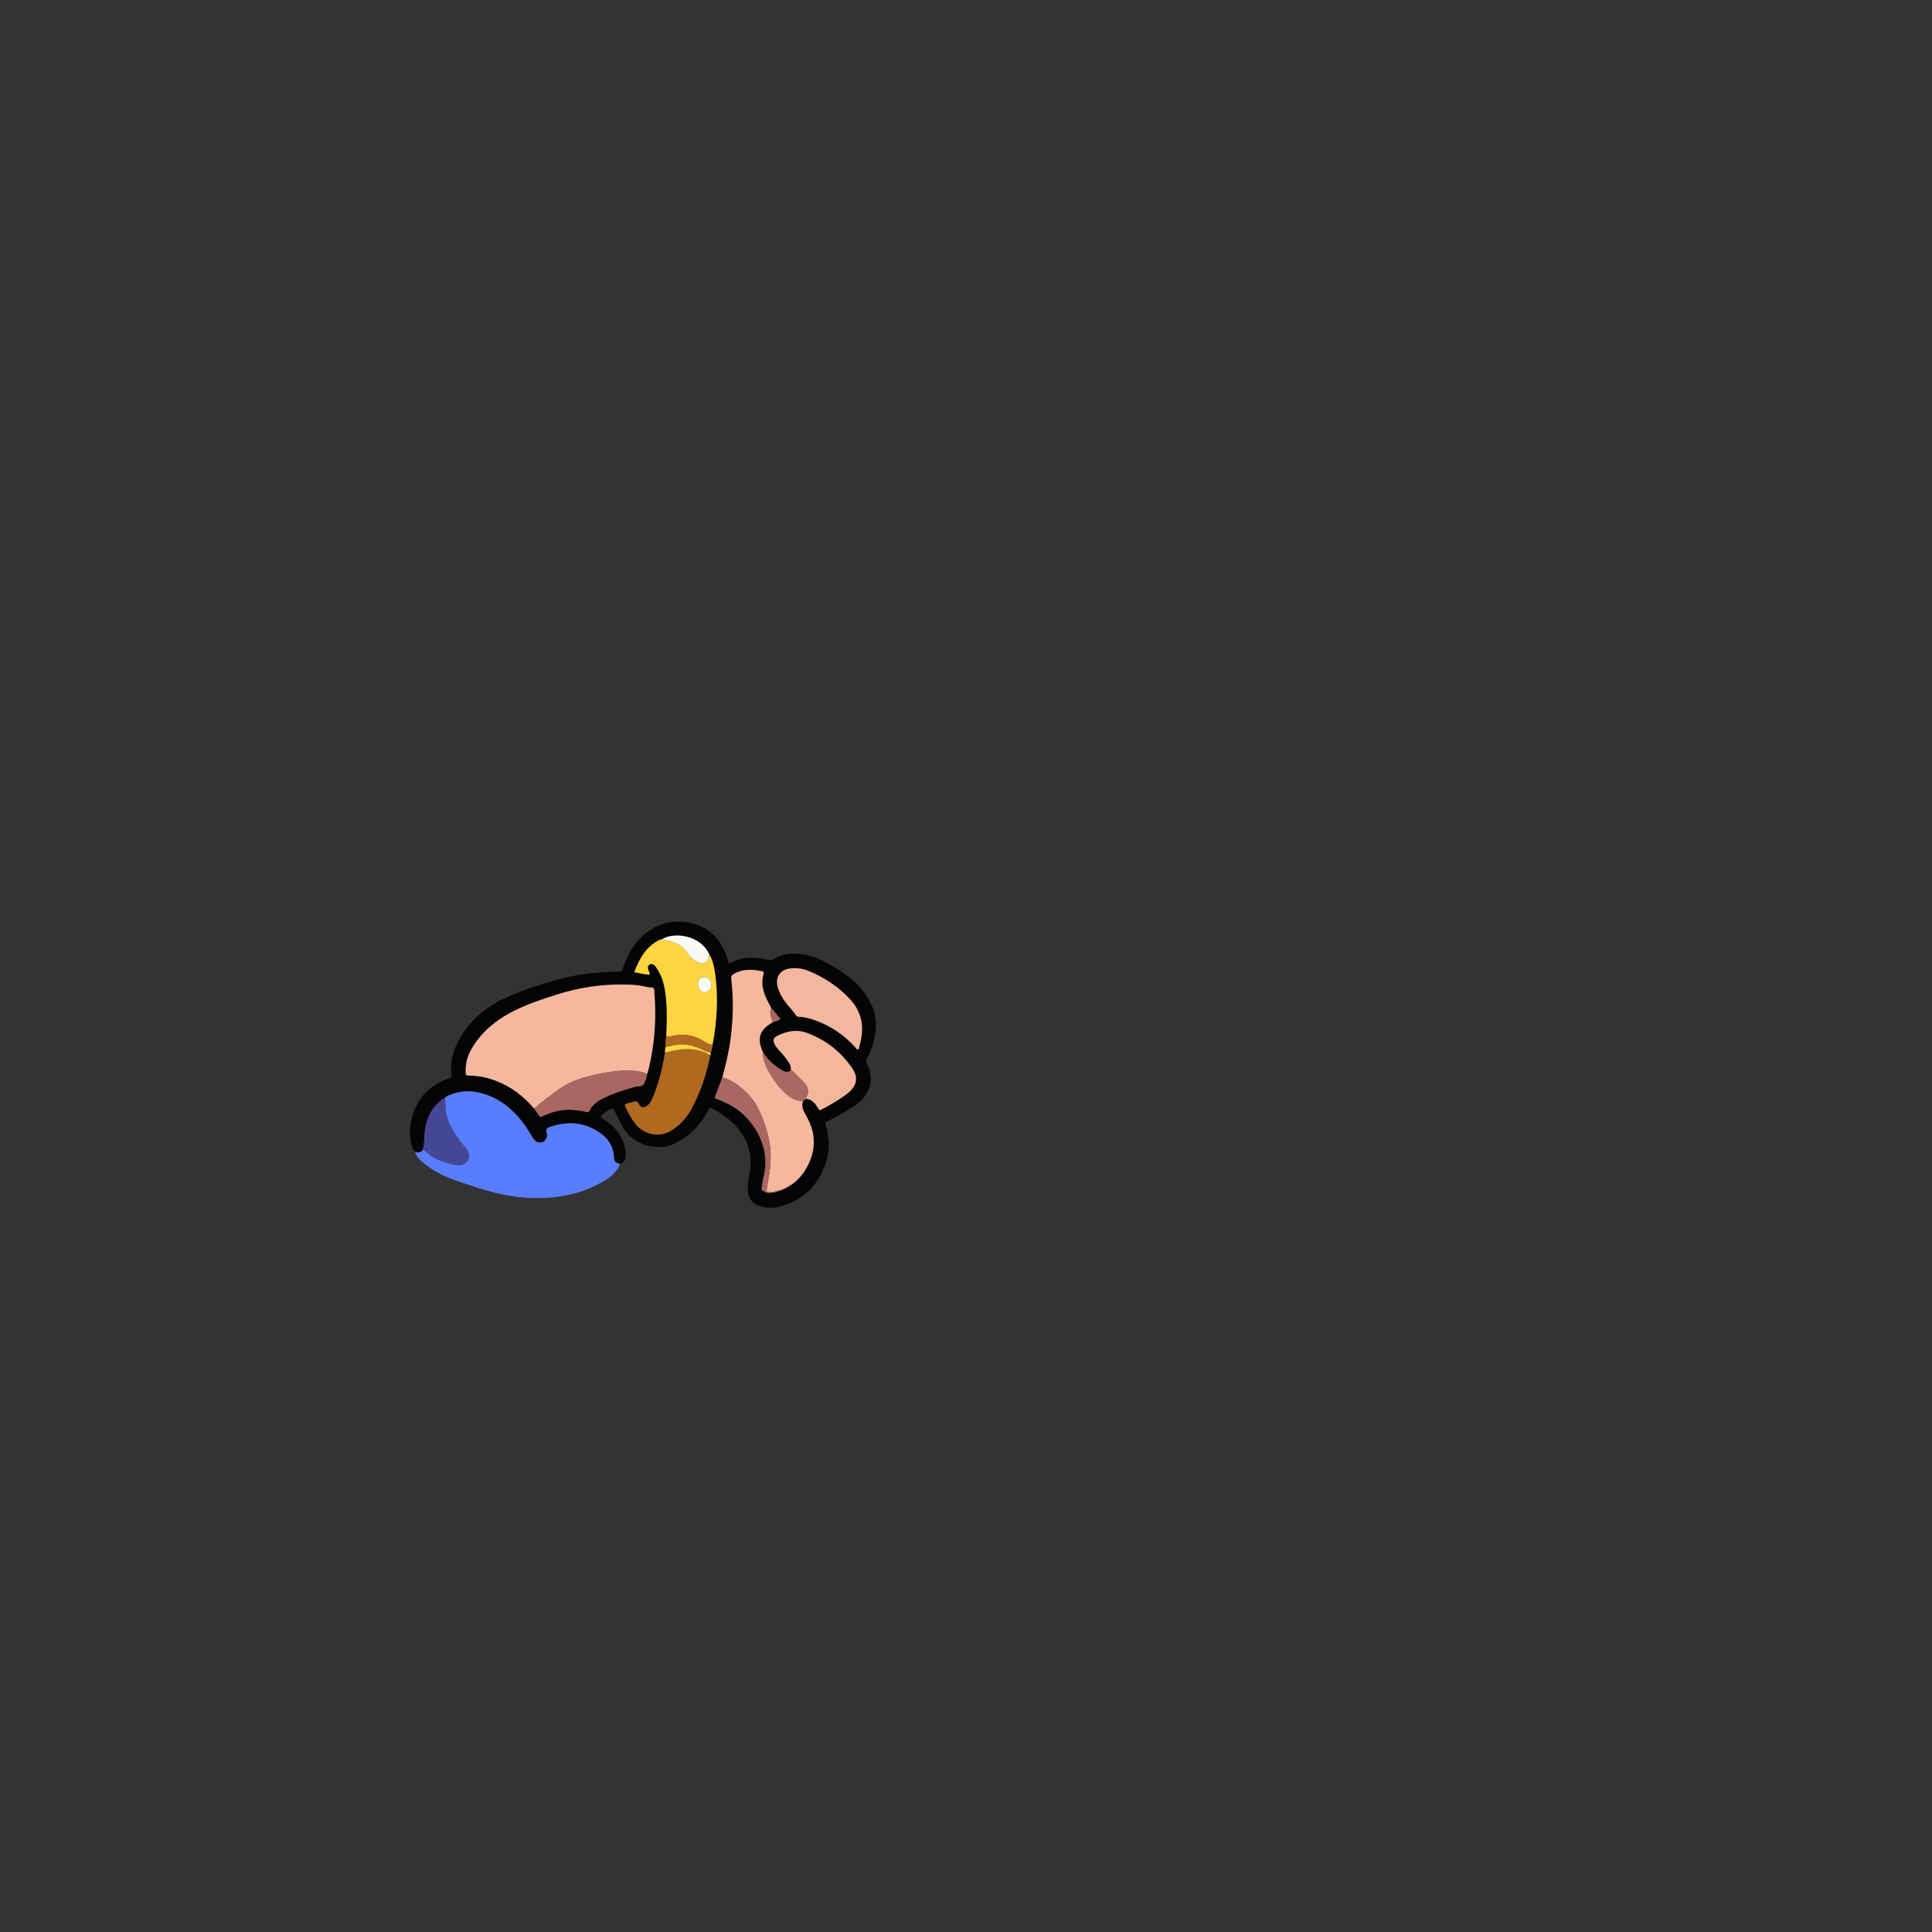 <?xml version="1.0" encoding="UTF-8"?>
<svg id="_图层_1" data-name="图层 1" xmlns="http://www.w3.org/2000/svg" viewBox="0 0 960 960">
  <rect x="0" y="0" width="960" height="960" fill="#333333" stroke="none"/>
  <defs>
    <style>
      .cls-1 {
        fill: #f3b69e;
      }

      .cls-1, .cls-2, .cls-3, .cls-4, .cls-5, .cls-6, .cls-7, .cls-8, .cls-9, .cls-10, .cls-11, .cls-12 {
        stroke-width: 0px;
      }

      .cls-2 {
        fill: #f4b79e;
      }

      .cls-3 {
        fill: #fcd541;
      }

      .cls-4 {
        fill: #fafaf6;
      }

      .cls-5 {
        fill: #060505;
      }

      .cls-6 {
        fill: #454796;
      }

      .cls-7 {
        fill: #a96962;
      }

      .cls-8 {
        fill: #a86760;
      }

      .cls-9 {
        fill: #af6a1f;
      }

      .cls-10 {
        fill: #5a7dfe;
      }

      .cls-11 {
        fill: #f5b79e;
      }

      .cls-12 {
        fill: #f5b89f;
      }
    </style>
  </defs>
  <path class="cls-5" d="m206.3,572.36c-1.7-1.7-2.07-3.94-2.34-6.16-1.38-11.64,4.23-25.28,18.54-30.16,1.97-.67,1.96-.69,1.76-2.59-.62-5.77.79-11.1,3.49-16.15,5.04-9.43,12.56-16.21,22.14-20.82,9.04-4.35,18.54-7.35,28.2-9.96,9.41-2.53,18.98-3.57,28.69-3.71,2.23-.03,2.2-.03,2.91-2.14,2.1-6.24,5.21-11.84,10.3-16.17,7.16-6.09,15.35-8,24.41-5.61,8.22,2.17,13.39,7.73,16.38,15.51.29.74.47,1.53.74,2.28.26.74.24,1.59.83,2.33,5.94-3.93,12.38-3.57,18.91-2.1,1.42.32,2.52.22,3.8-.59,4.21-2.68,8.91-2.82,13.67-2.15,3.34.47,6.53,1.51,9.57,2.99,4.83,2.35,9.38,5.17,13.64,8.42,4.52,3.44,8.04,7.74,10.65,12.79,3.33,6.42,3.18,13.08,1.35,19.84-.73,2.7-1.72,5.33-3.18,7.74-.53.87-.54,1.55-.06,2.42.89,1.61,1.48,3.35,1.79,5.19.6,3.63-.06,6.99-2.07,10.08-1.5,2.31-3.42,4.22-5.7,5.75-4.12,2.76-8.38,5.28-12.87,7.39-2.19,1.03-2.08.66-1.41,2.92,1.66,5.58,1.86,11.29.25,16.81-3.64,12.57-11.91,20.49-24.79,23.37-2.14.48-4.29.37-6.42-.09-5.96-1.28-8.24-4.42-7.89-10.65.11-1.99.5-3.96.85-5.93,2.2-12.16-2.61-21.36-12.16-28.46-2.29-1.7-4.87-3.01-7.38-4.54-.65,1.11-1.16,2-1.69,2.89-3.68,6.15-8.4,11.14-14.83,14.6-8.86,4.76-20.71,1.78-26.15-6.52-1.85-2.82-3.29-5.84-4.73-8.87-.83-1.76-.85-1.77-2.62-.88-1.43.72-2.81,1.53-3.94,2.7-.54.56-.59,1.04.18,1.52,1.22.76,2.45,1.52,3.56,2.43,4.09,3.33,6.99,7.43,7.95,12.73.24,1.35.27,2.71.15,4.06-.16,1.74-.88,3.06-2.74,3.47-2.36-.68-2.86-1.14-2.97-3.37-.26-5.3-2.86-9.25-7.08-12.16-7.2-4.97-15.05-5.78-23.33-3.29-1.06.32-2.27.57-3,1.42-.7.8.11,1.82.15,2.74.07,1.67-.72,3.15-2.06,3.75-1.36.61-3.02.28-4.16-.95-.54-.58-.95-1.28-1.37-1.95-1.47-2.38-2.87-4.79-4.61-7-5.2-6.63-11.45-11.77-19.71-14.14-5.55-1.6-11.03-1.63-16.41.7-.93.4-1.98.7-2.53,1.7-.77.03-1.3.53-1.85.98-5.02,4.11-7.44,9.51-8.1,15.87-.3,2.9-.06,5.86-.91,8.71-.98,1.42-2.29,1.61-3.81,1Zm182.73,18.65h.03c.43.08.74-.1.97-.45h.01c.43.07.73-.12.94-.48h.01c.43.05.71-.15.9-.52l.03-.02c.3.04.48-.1.57-.37,4.3-2.65,7.28-6.5,9.37-10.97,2.92-6.26,3.46-12.74.89-19.31-.85-2.17-1.99-4.18-3.09-6.22-1-1.84-1.37-3.74-.52-5.75l1.55-.87.16.02.16-.02c.31.3.68.39,1.1.29,1.9.72,3.11,2.18,4.08,3.88,1.09,1.89,1.12,1.57,2.75.71,3.82-2.01,7.53-4.21,11.04-6.73.9-.65,1.78-1.37,2.57-2.15,3.26-3.25,3.67-6.71,1.3-10.63-1.08-1.78-2.38-3.4-3.74-4.98-5.23-6.05-11.61-10.43-19.12-13.18-5.19-1.9-10.08-.9-14.8,1.49-1.98,1-2.23,2.14-1.24,4.16.68,1.38,1.71,2.51,2.75,3.61,1.54,1.63,2.94,3.36,4.16,5.25.86,1.34,1.36,2.7,1.08,4.29-1.53.82-2.9.63-4.42-.26-2.7-1.58-5.03-3.55-7.13-5.84-.69-.75-1.05-1.79-1.99-2.31-.5-1.33-1.08-2.64-1.48-4-1.09-3.71-.14-6.89,2.77-9.42.95-.82,2.07-1.44,3.12-2.15,1.32-.47,2.68-.86,4-1.72-1.23-1.49-2.39-2.89-3.55-4.28-.25-.3-.47-.65-.91-.72-.14-.37-.23-.77-.42-1.11-2.92-5.15-5.36-10.41-3.46-16.57.17-.56-.09-.91-.66-1.03-4.86-1.05-9.62-1.33-14.16,1.3-1.15.67-1.44,1.36-1.28,2.68,1.25,10.04.94,20.06-.41,30.07-.85,6.34-2.37,12.53-4.04,18.69-1.15,3.06-2.28,6.13-3.48,9.17-.35.89-.19,1.27.72,1.56,2.29.73,4.41,1.84,6.55,2.92,9.95,5.04,20.66,19.59,16.86,35.01-.44,1.78-.73,3.6-.96,5.42-.12.97-.42,2.17,1.07,2.52,1.29.88,2.66,1.11,4.13.5.15.01.3,0,.44-.05.71.16,1.36.04,1.92-.44h.02c.57.13,1.05-.03,1.45-.46.15-.01.29-.05.43-.13.42.11.72-.05.96-.38Zm-35.95-68.06c.78-1.16.77-2.52,1.01-3.82,2.16-11.6,2.92-23.26,1.29-34.99-.47-3.37-1.03-6.79-2.9-9.78-3.92-9.21-16.7-11.69-23.69-7.64-.31.07-.64.1-.91.23-6.8,3.3-10.11,9.3-12.71,16.14,2.7.49,5.14,1.08,7.68,1.29.06-1.2-.64-1.97-.84-2.9-.18-.84-.11-1.62.64-2.15.85-.6,1.67-.36,2.41.24.76.61,1.24,1.44,1.75,2.25,2.99,4.75,3.79,10.09,4.25,15.53.5,5.82.3,11.64.02,17.46-.41,1.77-.47,3.55-.27,5.35-.35.89-.36,1.83-.36,2.77-.64,4.33-1.56,8.61-2.76,12.82-1.02,3.61-2.22,7.17-3.78,10.59-.64,1.41-1.51,2.65-2.89,3.42-1.44.81-2.66.44-3.44-.95-.98-1.73-.98-1.75-2.73-1.35-1.17.27-2.31.61-3.47.92-.94.25-1.06.77-.63,1.61,1.53,2.98,2.99,5.97,5.13,8.62,3.45,4.29,10.99,7.45,17.88,3.02,4.14-2.66,7.37-6.12,9.71-10.38,4.64-8.46,7.62-17.53,9.53-26.97.22-.43.22-.88.09-1.34Zm-31.48,10.68c.26-.84.56-1.66.77-2.51,2.91-12.3,3.86-24.75,2.84-37.34-.08-.95.06-2.04-.53-2.77-.57-.71-1.66-.16-2.49-.45-.52-.19-1.1-.2-1.64-.33-3.21-.75-6.46-.96-9.74-1.02-11.52-.21-22.75,1.38-33.74,4.88-8.08,2.57-16.11,5.18-23.6,9.23-7.8,4.22-14.35,9.8-18.92,17.51-2.16,3.65-3.32,7.6-3.13,11.87.08,1.69.11,1.73,1.81,1.75,3.13.04,6.21.44,9.23,1.29,9.21,2.59,16.73,7.75,22.87,15.02.68.97,1.37,1.94,2.05,2.91,1.09,1.58,1.09,1.58,2.78.77,5-2.4,10.24-3.45,15.8-2.81,1.83.21,3.64.46,5.42.93.68.18,1.23.19,1.58-.58,1.37-3.02,3.94-4.74,6.75-6.17,5-2.55,10.36-4.13,15.72-5.72,1.55-.46,3.61,0,4.57-1.49.88-1.36,1.12-3.13,1.63-4.73.02-.07,0-.16.01-.24Zm104.83-12.07c.14-.2.34-.38.39-.59.31-1.24.61-2.48.88-3.73,1.71-7.79.21-14.75-5.29-20.7-5.8-6.27-12.78-10.84-20.62-14.08-2.9-1.2-6.03-1.64-9.18-1.24-5.02.64-7.5,4.45-6.13,9.31.81,2.89,2.27,5.44,4.08,7.81,1.6,2.09,3.58,3.89,4.95,6.17.39.65.97.72,1.64.74,3.08.11,5.97,1.01,8.83,2.09,7.24,2.73,13.42,7.02,18.69,12.67.53.56.89,1.35,1.77,1.56Z"/>
  <path class="cls-10" d="m220.97,545.79c.55-1,1.6-1.3,2.53-1.7,5.37-2.33,10.85-2.29,16.41-.7,8.26,2.37,14.51,7.51,19.71,14.14,1.73,2.21,3.14,4.62,4.61,7,.42.68.83,1.38,1.37,1.95,1.13,1.22,2.79,1.56,4.16.95,1.34-.6,2.14-2.08,2.06-3.75-.04-.93-.85-1.94-.15-2.74.73-.84,1.94-1.1,3-1.42,8.27-2.49,16.13-1.68,23.33,3.29,4.23,2.92,6.82,6.86,7.08,12.16.11,2.24.61,2.7,2.97,3.37-1.62,4.56-5.34,7.06-9.27,9.28-7.41,4.18-15.42,6.42-23.88,7.3-12.31,1.29-24.21-.52-35.91-4.21-5.26-1.65-10.5-3.35-15.65-5.32-4.98-1.9-9.45-4.66-13.54-8.04-1.62-1.34-3-2.87-3.49-5.01,1.52.61,2.83.42,3.81-1,.92,0,1.38.72,1.95,1.26.75.72,1.53,1.38,2.42,1.94,3.7,2.37,7.86,3.45,12.07,4.41,1.09.25,2.21.1,3.3-.3,2.73-1.01,3.96-3.76,2.71-6.38-.44-.92-1.09-1.77-1.74-2.56-2.83-3.47-5.48-7.06-7.4-11.14-.89-1.88-1.42-3.86-1.87-5.9-.51-2.3.09-4.64-.56-6.89Z"/>
  <path class="cls-12" d="m265.3,550.76c-6.14-7.27-13.66-12.43-22.87-15.02-3.01-.85-6.09-1.24-9.23-1.29-1.7-.02-1.73-.07-1.81-1.75-.19-4.28.97-8.23,3.13-11.87,4.57-7.71,11.12-13.29,18.92-17.51,7.49-4.05,15.52-6.67,23.6-9.23,11-3.49,22.22-5.09,33.74-4.88,3.29.06,6.54.27,9.74,1.02.54.13,1.12.14,1.64.33.83.29,1.93-.26,2.49.45.59.73.45,1.82.53,2.77,1.02,12.6.07,25.05-2.84,37.34-.2.85-.51,1.67-.77,2.51-2.91-1.27-5.97-1.58-9.12-1.64-7.1-.15-13.95,1.27-20.76,3.03-4.99,1.29-9.71,3.21-13.92,6.21-2.99,2.13-5.83,4.46-8.85,6.56-1.3.91-2.12,2.38-3.65,2.98Z"/>
  <path class="cls-11" d="m358.92,535.38c1.66-6.16,3.19-12.35,4.04-18.69,1.34-10.01,1.66-20.04.41-30.07-.16-1.32.12-2.01,1.28-2.68,4.54-2.63,9.31-2.35,14.16-1.3.57.12.83.47.66,1.03-1.9,6.16.54,11.41,3.46,16.57.19.34.28.74.42,1.11-1.05,1.19-.5,2.51-.27,3.77.18.99.79,1.89.72,2.95-1.04.71-2.17,1.33-3.12,2.15-2.91,2.53-3.85,5.71-2.77,9.42.4,1.36.98,2.67,1.48,4-.43.58-.24,1.19-.12,1.82.56,2.93,1.77,5.57,3.33,8.1,2.6,4.21,5.45,8.13,9.5,11.15,2.17,1.62,4.34,2.56,7.02,2.21-.85,2.01-.48,3.91.52,5.75,1.1,2.04,2.25,4.05,3.09,6.22,2.57,6.57,2.03,13.05-.89,19.31-2.08,4.47-5.07,8.32-9.37,10.97-.29-.03-.48.09-.57.37,0,0-.03.02-.03.02-.42-.04-.73.11-.9.51h-.01c-.43-.06-.75.09-.94.48h-.01c-.42-.07-.76.05-.97.44,0,0-.03.01-.03.01-.4-.08-.74,0-.96.38-.13.08-.27.12-.43.13-.56-.1-1.08-.05-1.45.45,0,0-.02,0-.02,0-.69-.08-1.37-.11-1.92.44-.14.05-.29.07-.44.05-1.01-.14-2.01-.28-3.02-.43.61-3.68,1.33-7.35,1.79-11.05.51-4.11.55-8.25-.07-12.37-.66-4.43-1.96-8.7-3.55-12.85-2.02-5.25-4.78-10.07-9.07-13.86-3.24-2.87-6.66-5.44-10.95-6.53Z"/>
  <path class="cls-3" d="m352.47,474.36c1.87,2.99,2.43,6.4,2.9,9.78,1.63,11.73.88,23.39-1.29,34.99-2.12-.03-3.69-1.38-5.38-2.34-4.91-2.79-10.05-3.19-15.42-1.87-.79.2-1.51.54-2.22-.11.28-5.82.48-11.63-.02-17.46-.47-5.44-1.26-10.78-4.25-15.53-.51-.81-.99-1.65-1.75-2.25-.75-.59-1.57-.84-2.41-.24-.75.53-.81,1.31-.64,2.15.2.93.9,1.7.84,2.9-2.54-.22-4.98-.81-7.68-1.29,2.6-6.84,5.92-12.84,12.71-16.14.28-.13.61-.16.91-.23,5.61.74,10.46,2.77,13.62,7.8.77,1.22,1.89,2.17,3.11,2.95,2.99,1.93,6.53,1.67,6.86-2.9,0-.07.07-.14.11-.21Zm1.02,15.1c.06-2.07-1.46-3.87-3.33-3.96-1.92-.09-3.23,1.19-3.33,3.25-.1,2.26,1.36,4.2,3.26,4.31,1.75.1,3.35-1.59,3.41-3.6Z"/>
  <path class="cls-9" d="m352.98,524.29c-1.92,9.43-4.89,18.5-9.53,26.97-2.34,4.27-5.57,7.72-9.71,10.38-6.89,4.43-14.43,1.27-17.88-3.02-2.13-2.65-3.6-5.64-5.13-8.62-.43-.83-.31-1.36.63-1.61,1.16-.31,2.3-.65,3.47-.92,1.74-.4,1.75-.38,2.73,1.35.79,1.39,2,1.76,3.44.95,1.38-.77,2.25-2.01,2.89-3.42,1.56-3.42,2.75-6.98,3.78-10.59,1.19-4.21,2.11-8.49,2.76-12.82,1.14.06,2.15-.49,3.23-.7,5.5-1.11,10.97-1.59,16.33.66,1.01.43,2,.93,2.99,1.4Z"/>
  <path class="cls-2" d="m392.93,532.05c.28-1.59-.22-2.95-1.08-4.29-1.22-1.89-2.63-3.61-4.16-5.25-1.04-1.11-2.07-2.23-2.75-3.61-.99-2.01-.74-3.16,1.24-4.16,4.72-2.39,9.61-3.39,14.8-1.49,7.52,2.75,13.9,7.12,19.12,13.18,1.36,1.57,2.66,3.19,3.74,4.98,2.37,3.92,1.96,7.37-1.3,10.63-.79.79-1.66,1.5-2.57,2.15-3.51,2.52-7.22,4.72-11.04,6.73-1.63.86-1.67,1.19-2.75-.71-.97-1.7-2.18-3.16-4.08-3.88-.28-.42-.66-.47-1.1-.29l-.16.02s-.16-.02-.16-.02c-.16-.18-.32-.41-.18-.62,1.97-3.02.95-5.54-1.31-7.85-1.55-1.58-3.11-3.15-4.68-4.71-.43-.43-.81-1.02-1.58-.82Z"/>
  <path class="cls-1" d="m426.42,521.56c-.89-.21-1.25-.99-1.77-1.56-5.27-5.65-11.45-9.94-18.69-12.67-2.85-1.08-5.75-1.97-8.83-2.09-.67-.02-1.25-.09-1.64-.74-1.37-2.28-3.34-4.07-4.95-6.17-1.82-2.37-3.27-4.92-4.08-7.81-1.37-4.86,1.11-8.67,6.13-9.31,3.16-.4,6.28.04,9.18,1.24,7.84,3.24,14.82,7.82,20.62,14.08,5.51,5.95,7,12.92,5.29,20.7-.27,1.25-.57,2.49-.88,3.73-.05.21-.25.39-.39.59Z"/>
  <path class="cls-8" d="m265.3,550.76c1.53-.6,2.34-2.07,3.65-2.98,3.01-2.09,5.86-4.43,8.85-6.56,4.21-3,8.94-4.92,13.92-6.21,6.81-1.76,13.66-3.18,20.76-3.03,3.14.07,6.21.37,9.12,1.64,0,.08.01.17-.01.24-.52,1.59-.76,3.36-1.63,4.73-.96,1.49-3.02,1.03-4.57,1.49-5.36,1.58-10.72,3.16-15.72,5.72-2.81,1.43-5.38,3.16-6.75,6.17-.35.77-.9.76-1.58.58-1.78-.47-3.59-.72-5.42-.93-5.56-.64-10.79.41-15.8,2.81-1.69.81-1.69.81-2.78-.77-.68-.98-1.36-1.94-2.05-2.91Z"/>
  <path class="cls-6" d="m220.97,545.79c.65,2.25.06,4.59.56,6.89.45,2.04.98,4.02,1.87,5.9,1.92,4.08,4.57,7.67,7.4,11.14.65.8,1.3,1.64,1.74,2.56,1.25,2.62.02,5.37-2.71,6.38-1.09.4-2.2.55-3.3.3-4.21-.95-8.37-2.04-12.07-4.41-.89-.57-1.67-1.22-2.42-1.94-.56-.54-1.02-1.27-1.95-1.26.84-2.85.61-5.81.91-8.71.66-6.36,3.08-11.77,8.1-15.87.55-.45,1.08-.95,1.85-.98Z"/>
  <path class="cls-8" d="m358.92,535.38c4.3,1.09,7.71,3.67,10.95,6.53,4.28,3.79,7.05,8.61,9.07,13.86,1.6,4.16,2.89,8.42,3.55,12.85.62,4.12.58,8.26.07,12.37-.46,3.7-1.18,7.37-1.79,11.05-.37-.02-.74-.05-1.11-.07-1.49-.35-1.19-1.55-1.07-2.52.23-1.82.52-3.64.96-5.42,3.8-15.42-6.9-29.98-16.86-35.01-2.14-1.08-4.26-2.2-6.55-2.92-.91-.29-1.07-.67-.72-1.56,1.21-3.04,2.33-6.11,3.48-9.17Z"/>
  <path class="cls-7" d="m392.93,532.05c.77-.2,1.15.39,1.58.82,1.57,1.56,3.13,3.13,4.68,4.71,2.26,2.31,3.28,4.82,1.31,7.85-.14.22.02.44.18.62-.52.29-1.03.58-1.55.87-2.68.34-4.85-.59-7.02-2.21-4.05-3.02-6.9-6.94-9.5-11.15-1.56-2.53-2.77-5.17-3.33-8.1-.12-.64-.31-1.24.12-1.82.94.53,1.3,1.56,1.99,2.31,2.1,2.29,4.43,4.26,7.13,5.84,1.52.89,2.89,1.07,4.42.26Z"/>
  <path class="cls-4" d="m352.47,474.36c-.04.07-.1.14-.11.21-.33,4.57-3.86,4.83-6.86,2.9-1.21-.78-2.33-1.73-3.11-2.95-3.17-5.03-8.02-7.06-13.62-7.8,7-4.04,19.77-1.57,23.69,7.64Z"/>
  <path class="cls-9" d="m331.06,514.81c.71.65,1.43.31,2.22.11,5.37-1.32,10.51-.93,15.42,1.87,1.69.96,3.26,2.31,5.38,2.34-.24,1.3-.23,2.66-1.01,3.82-1.79-.13-3.33-1-4.89-1.73-4.95-2.31-10.01-2.86-15.29-1.38-.68.19-1.41.22-2.11.32-.2-1.8-.14-3.58.27-5.35Z"/>
  <path class="cls-3" d="m330.79,520.16c.7-.1,1.43-.13,2.11-.32,5.28-1.48,10.34-.94,15.29,1.38,1.56.73,3.1,1.6,4.89,1.73.12.46.12.91-.09,1.34-1-.47-1.98-.97-2.99-1.4-5.36-2.26-10.83-1.77-16.33-.66-1.08.22-2.09.77-3.23.7,0-.94.01-1.88.36-2.77Z"/>
  <path class="cls-8" d="m383.79,508.07c.07-1.06-.54-1.96-.72-2.95-.23-1.27-.78-2.59.27-3.77.44.07.66.42.91.72,1.16,1.39,2.31,2.79,3.55,4.28-1.32.86-2.68,1.25-4,1.72Z"/>
  <path class="cls-8" d="m379.67,591.98c.37.02.74.05,1.11.07,1.01.14,2.01.28,3.02.43-1.47.61-2.84.38-4.13-.5Z"/>
  <path class="cls-8" d="m384.24,592.42c.55-.55,1.23-.53,1.92-.44-.56.48-1.21.61-1.92.44Z"/>
  <path class="cls-8" d="m386.19,591.97c.37-.51.89-.56,1.45-.45-.4.43-.88.59-1.45.45Z"/>
  <path class="cls-7" d="m400.99,546.04c.44-.19.82-.13,1.1.29-.42.1-.79.02-1.1-.29Z"/>
  <path class="cls-8" d="m390.99,590.07c.17-.4.48-.55.9-.51-.19.36-.47.57-.9.51Z"/>
  <path class="cls-8" d="m389.06,591c.21-.39.54-.51.97-.44-.23.35-.54.53-.97.44Z"/>
  <path class="cls-8" d="m388.06,591.39c.22-.38.56-.46.96-.38-.24.33-.55.5-.96.38Z"/>
  <path class="cls-8" d="m390.03,590.56c.2-.4.52-.54.94-.48-.21.36-.51.55-.94.48Z"/>
  <path class="cls-8" d="m391.92,589.54c.09-.28.27-.41.57-.37-.09.28-.27.42-.57.37Z"/>
  <path class="cls-4" d="m353.49,489.46c-.06,2.01-1.65,3.7-3.41,3.6-1.89-.11-3.36-2.05-3.26-4.31.1-2.06,1.41-3.34,3.33-3.25,1.87.09,3.39,1.89,3.33,3.96Z"/>
</svg>